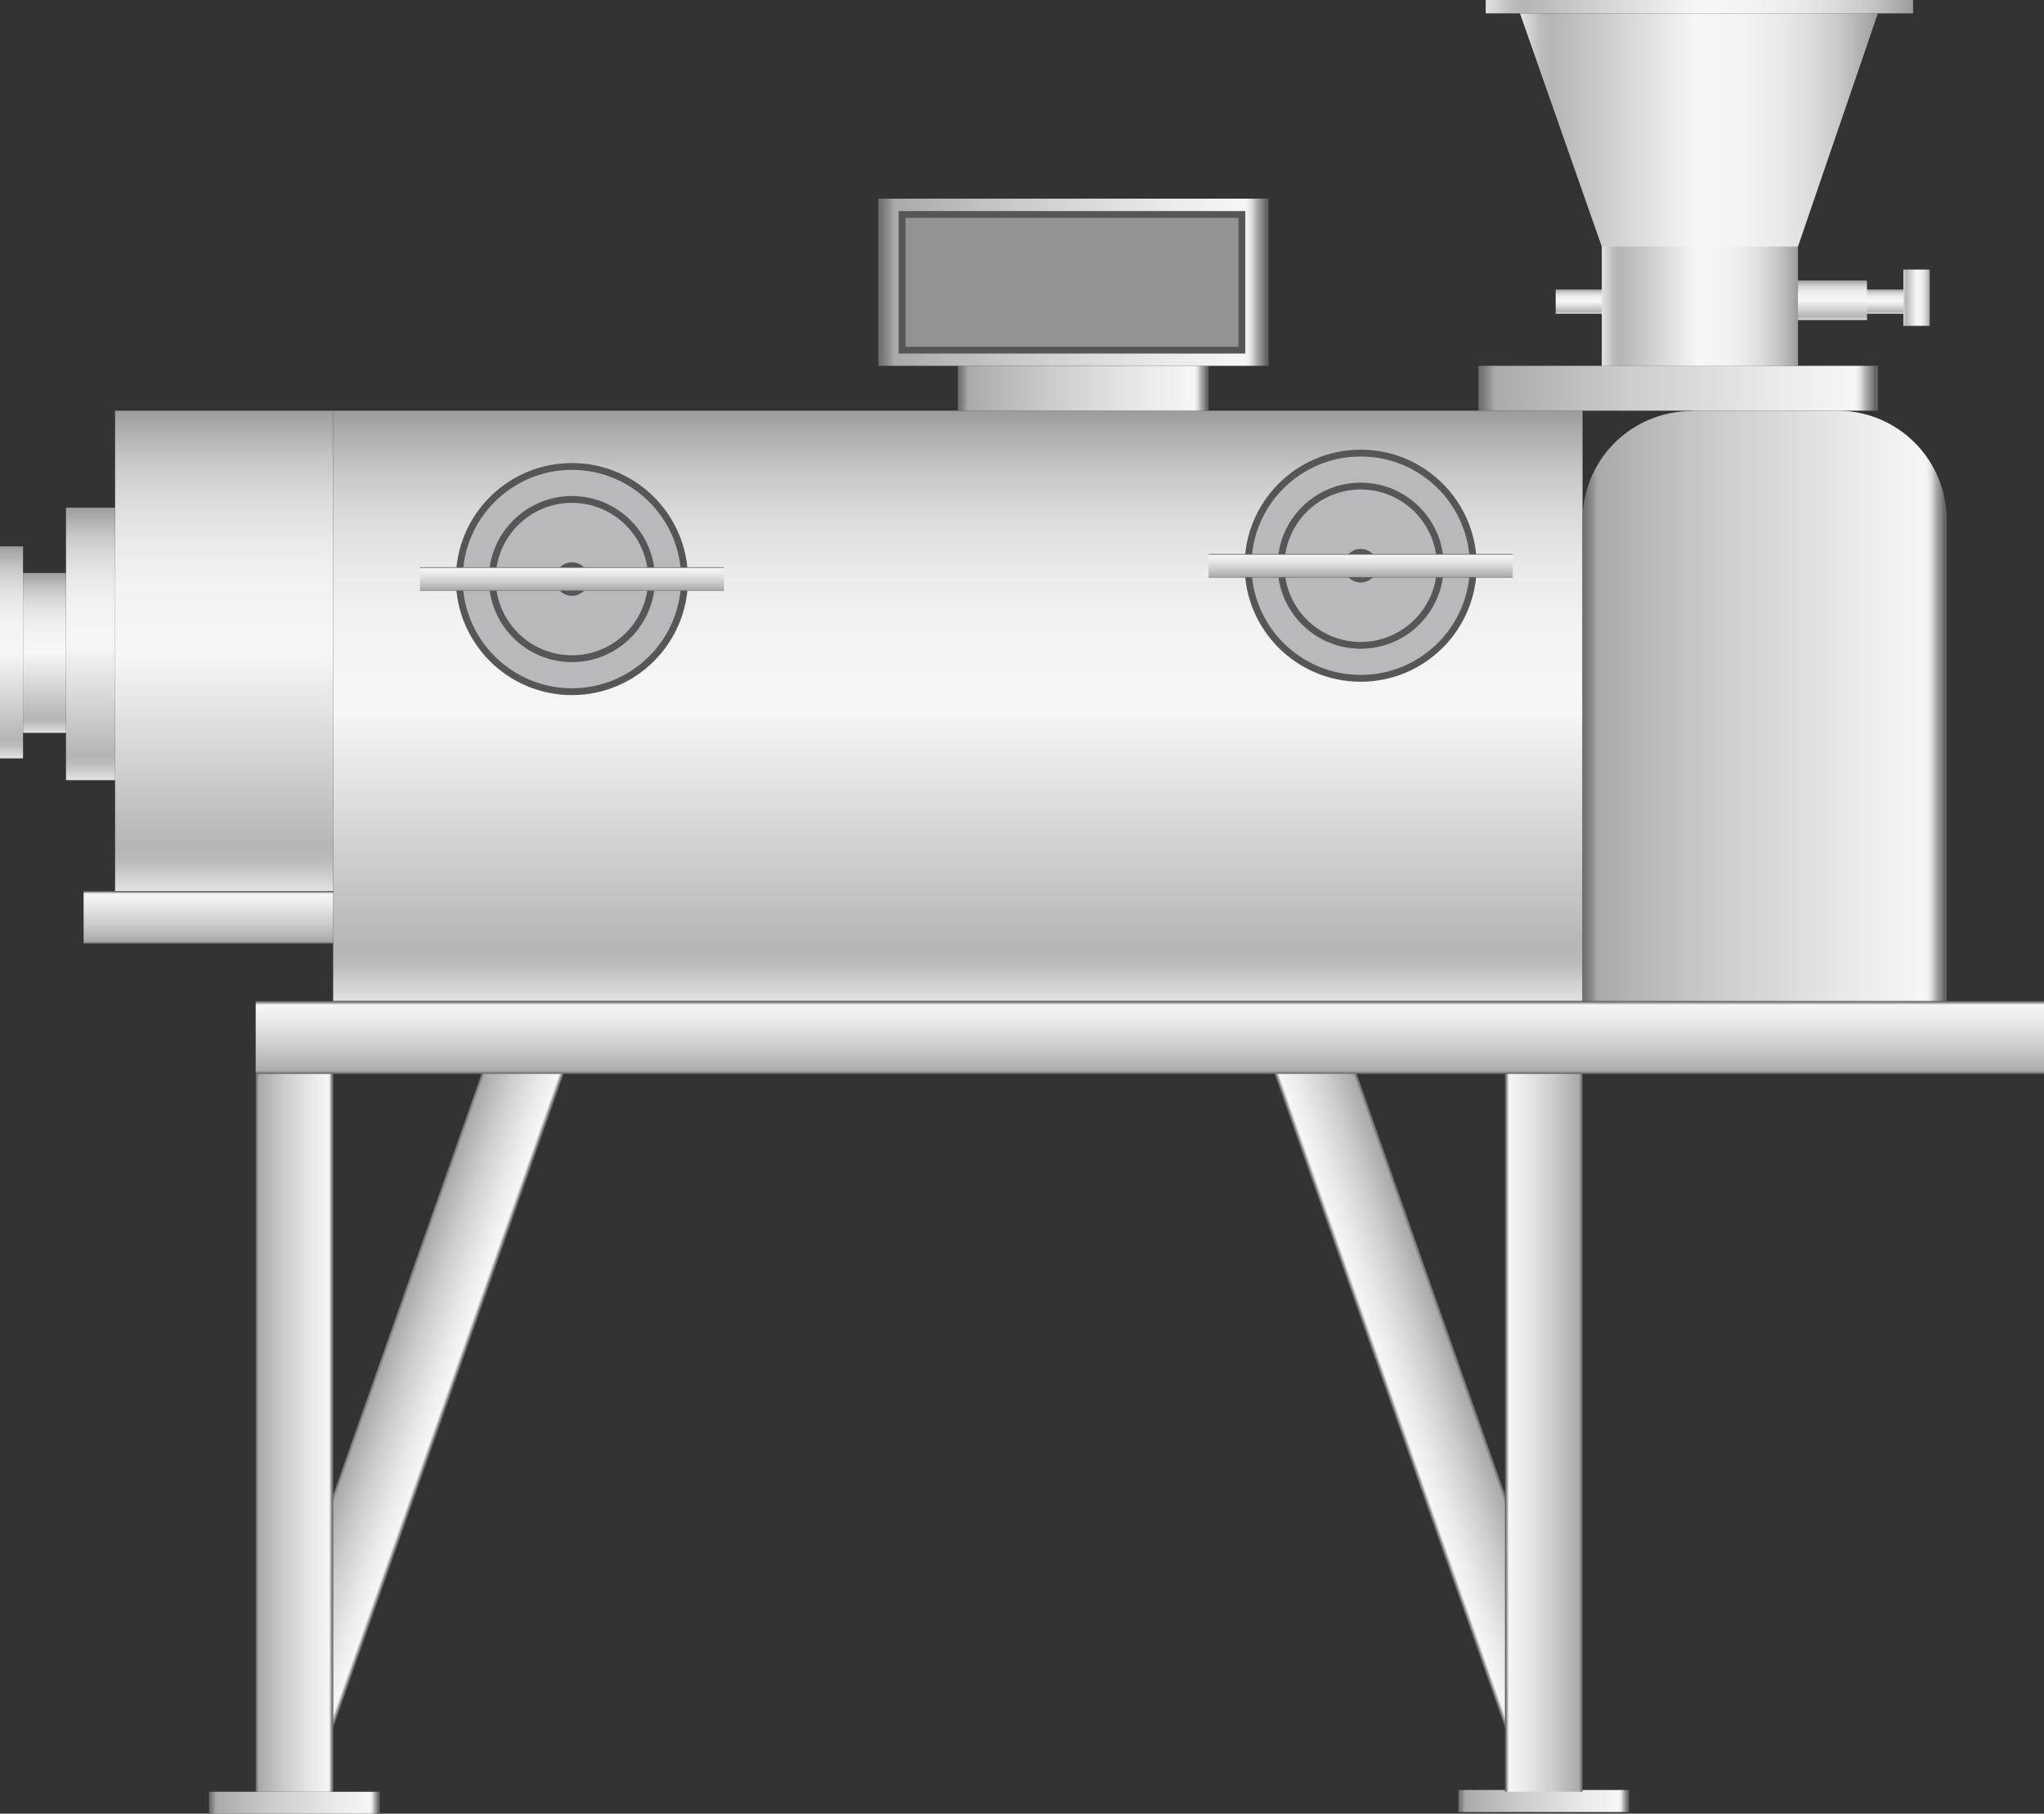 <svg xmlns="http://www.w3.org/2000/svg" xmlns:xlink="http://www.w3.org/1999/xlink" viewBox="0 0 149.89 133.02">
    <rect x="0" y="0" width="149.89" height="133.02" fill="#333333" stroke="none"/>
    <defs>
        <style>
            .cls-1 {
                fill: url(#未命名的渐变_74);
            }

            .cls-2 {
                fill: url(#未命名的渐变_74-2);
            }

            .cls-3 {
                fill: url(#未命名的渐变_105);
            }

            .cls-4 {
                fill: url(#未命名的渐变_74-3);
            }

            .cls-5 {
                fill: url(#未命名的渐变_74-4);
            }

            .cls-6 {
                fill: url(#未命名的渐变_105-2);
            }

            .cls-7 {
                fill: url(#未命名的渐变_74-5);
            }

            .cls-8 {
                fill: #b9b8bc;
            }

            .cls-14,
            .cls-8,
            .cls-9 {
                stroke: #565656;
                stroke-miterlimit: 10;
                stroke-width: 0.5px;
            }

            .cls-9 {
                fill: none;
            }

            .cls-10 {
                fill: url(#未命名的渐变_74-6);
            }

            .cls-11 {
                fill: url(#未命名的渐变_74-7);
            }

            .cls-12 {
                fill: url(#未命名的渐变_74-8);
            }

            .cls-13 {
                fill: url(#未命名的渐变_74-9);
            }

            .cls-14 {
                fill: #939393;
            }

            .cls-15 {
                fill: url(#未命名的渐变_105-3);
            }

            .cls-16 {
                fill: url(#未命名的渐变_74-10);
            }

            .cls-17 {
                fill: url(#未命名的渐变_105-4);
            }

            .cls-18 {
                fill: url(#未命名的渐变_105-5);
            }

            .cls-19 {
                fill: url(#未命名的渐变_105-6);
            }

            .cls-20 {
                fill: url(#未命名的渐变_74-11);
            }

            .cls-21 {
                fill: url(#未命名的渐变_74-12);
            }

            .cls-22 {
                fill: url(#未命名的渐变_74-13);
            }

            .cls-23 {
                fill: url(#未命名的渐变_74-14);
            }

            .cls-24 {
                fill: url(#未命名的渐变_105-7);
            }

            .cls-25 {
                fill: url(#未命名的渐变_105-8);
            }

            .cls-26 {
                fill: url(#未命名的渐变_105-9);
            }

            .cls-27 {
                fill: url(#未命名的渐变_105-10);
            }

            .cls-28 {
                fill: url(#未命名的渐变_105-11);
            }

            .cls-29 {
                opacity: 0.2;
            }
        </style>
        <linearGradient id="未命名的渐变_74" x1="15.33" y1="132.21" x2="27.85" y2="132.21" gradientUnits="userSpaceOnUse">
            <stop offset="0" stop-color="#6b6b6b" />
            <stop offset="0.01" stop-color="#767676" />
            <stop offset="0.03" stop-color="#959595" />
            <stop offset="0.04" stop-color="#aaa" />
            <stop offset="0.37" stop-color="#ccc" />
            <stop offset="0.74" stop-color="#eaeaea" />
            <stop offset="0.94" stop-color="#f6f6f6" />
            <stop offset="0.95" stop-color="#ededed" />
            <stop offset="0.96" stop-color="#d4d4d4" />
            <stop offset="0.97" stop-color="#ababab" />
            <stop offset="0.99" stop-color="#737373" />
            <stop offset="0.99" stop-color="#666" />
        </linearGradient>
        <linearGradient id="未命名的渐变_74-2" x1="106.95" y1="132.09" x2="119.46" y2="132.09" xlink:href="#未命名的渐变_74" />
        <linearGradient id="未命名的渐变_105" x1="126.83" y1="23.01" x2="126.83" y2="21.23" gradientUnits="userSpaceOnUse">
            <stop offset="0" stop-color="#e2e2e2" />
            <stop offset="0.03" stop-color="#d0d0d0" />
            <stop offset="0.06" stop-color="#bcbcbc" />
            <stop offset="0.09" stop-color="#b5b5b5" />
            <stop offset="0.49" stop-color="#f6f6f6" />
            <stop offset="0.63" stop-color="#f3f3f3" />
            <stop offset="0.73" stop-color="#eaeaea" />
            <stop offset="0.82" stop-color="#dbdbdb" />
            <stop offset="0.9" stop-color="#c6c6c6" />
            <stop offset="0.97" stop-color="#aaa" />
            <stop offset="1" stop-color="#9b9b9b" />
        </linearGradient>
        <linearGradient id="未命名的渐变_74-3" x1="55.86" y1="87.74" x2="61.54" y2="87.74"
            gradientTransform="matrix(1, 0, 0, -1, 45.92, 189.6)" xlink:href="#未命名的渐变_74" />
        <linearGradient id="未命名的渐变_74-4" x1="25.06" y1="98.6" x2="30.75" y2="98.6"
            gradientTransform="translate(2.27 3.26)" xlink:href="#未命名的渐变_74" />
        <linearGradient id="未命名的渐变_105-2" x1="70.24" y1="73.42" x2="70.24" y2="30.12" xlink:href="#未命名的渐变_105" />
        <linearGradient id="未命名的渐变_74-5" x1="84.32" y1="78.76" x2="84.32" y2="73.42" xlink:href="#未命名的渐变_74" />
        <linearGradient id="未命名的渐变_74-6" x1="41.94" y1="43.34" x2="41.94" y2="41.6" xlink:href="#未命名的渐变_74" />
        <linearGradient id="未命名的渐变_74-7" x1="99.78" y1="42.36" x2="99.78" y2="40.63" xlink:href="#未命名的渐变_74" />
        <linearGradient id="未命名的渐变_74-8" x1="70.24" y1="28.48" x2="88.63" y2="28.48" xlink:href="#未命名的渐变_74" />
        <linearGradient id="未命名的渐变_74-9" x1="64.41" y1="20.7" x2="93.02" y2="20.7" xlink:href="#未命名的渐变_74" />
        <linearGradient id="未命名的渐变_105-3" x1="16.44" y1="65.35" x2="16.44" y2="30.12" xlink:href="#未命名的渐变_105" />
        <linearGradient id="未命名的渐变_74-10" x1="116.05" y1="51.77" x2="142.78" y2="51.77" xlink:href="#未命名的渐变_74" />
        <linearGradient id="未命名的渐变_105-4" x1="6.64" y1="57.22" x2="6.64" y2="37.23" xlink:href="#未命名的渐变_105" />
        <linearGradient id="未命名的渐变_105-5" x1="3.26" y1="53.75" x2="3.26" y2="42.02" xlink:href="#未命名的渐变_105" />
        <linearGradient id="未命名的渐变_105-6" x1="0.84" y1="55.62" x2="0.84" y2="40.07" xlink:href="#未命名的渐变_105" />
        <linearGradient id="未命名的渐变_74-11" x1="15.28" y1="69.21" x2="15.28" y2="65.35" xlink:href="#未命名的渐变_74" />
        <linearGradient id="未命名的渐变_74-12" x1="18.75" y1="105.08" x2="24.43" y2="105.08" xlink:href="#未命名的渐变_74" />
        <linearGradient id="未命名的渐变_74-13" x1="51.4" y1="105.08" x2="57.08" y2="105.08"
            gradientTransform="matrix(1, 0, 0, -1, 58.97, 210.17)" xlink:href="#未命名的渐变_74" />
        <linearGradient id="未命名的渐变_74-14" x1="108.41" y1="28.48" x2="137.71" y2="28.48" xlink:href="#未命名的渐变_74" />
        <linearGradient id="未命名的渐变_105-7" x1="117.46" y1="22.43" x2="131.85" y2="22.43" xlink:href="#未命名的渐变_105" />
        <linearGradient id="未命名的渐变_105-8" x1="111.46" y1="9.53" x2="137.71" y2="9.53" xlink:href="#未命名的渐变_105" />
        <linearGradient id="未命名的渐变_105-9" x1="108.95" y1="0.49" x2="140.29" y2="0.49" xlink:href="#未命名的渐变_105" />
        <linearGradient id="未命名的渐变_105-10" x1="134.38" y1="23.47" x2="134.38" y2="20.57" xlink:href="#未命名的渐变_105" />
        <linearGradient id="未命名的渐变_105-11" x1="139.58" y1="21.83" x2="141.51" y2="21.83" xlink:href="#未命名的渐变_105" />
    </defs>
    <title>Centrifugal type sifter(离心式筛)</title>
    <g id="图层_2" data-name="图层 2">
        <g id="图层_55" data-name="图层 55">
            <g id="Centrifugal_type_sifter_离心式筛_" data-name="Centrifugal type sifter(离心式筛)">
                <rect class="cls-1" x="15.33" y="131.41" width="12.51" height="1.62" />
                <rect class="cls-2" x="106.95" y="131.28" width="12.51" height="1.62" />
                <rect class="cls-3" x="114.08" y="21.23" width="25.5" height="1.78" />
                <rect class="cls-4" x="101.77" y="75.54" width="5.69" height="52.65"
                    transform="translate(237.15 163.14) rotate(160.58)" />
                <rect class="cls-5" x="27.34" y="75.54" width="5.69" height="52.65"
                    transform="translate(35.58 -4.24) rotate(19.42)" />
                <rect class="cls-6" x="24.43" y="30.12" width="91.62" height="43.3" />
                <rect class="cls-7" x="18.75" y="73.42" width="131.14" height="5.34" />
                <circle class="cls-8" cx="41.94" cy="42.47" r="8.26" />
                <circle class="cls-8" cx="41.94" cy="42.47" r="5.84" />
                <circle class="cls-9" cx="41.94" cy="42.47" r="0.98" />
                <rect class="cls-10" x="30.79" y="41.6" width="22.3" height="1.73" />
                <circle class="cls-8" cx="99.78" cy="41.49" r="8.26" />
                <circle class="cls-8" cx="99.78" cy="41.49" r="5.84" />
                <circle class="cls-9" cx="99.78" cy="41.49" r="0.98" />
                <rect class="cls-11" x="88.63" y="40.63" width="22.3" height="1.73" />
                <rect class="cls-12" x="70.24" y="26.83" width="18.38" height="3.29" />
                <rect class="cls-13" x="64.41" y="14.57" width="28.61" height="12.26" />
                <rect class="cls-14" x="66.15" y="15.73" width="24.92" height="9.95" />
                <rect class="cls-15" x="8.44" y="30.12" width="15.99" height="35.23" />
                <path class="cls-16"
                    d="M124.09,30.12h10.66a8,8,0,0,1,8,8V73.42a0,0,0,0,1,0,0H116.05a0,0,0,0,1,0,0V38.15a8,8,0,0,1,8-8Z" />
                <rect class="cls-17" x="4.84" y="37.23" width="3.6" height="19.99" />
                <rect class="cls-18" x="1.69" y="42.02" width="3.15" height="11.73" />
                <rect class="cls-19" y="40.07" width="1.69" height="15.55" />
                <rect class="cls-20" x="6.13" y="65.35" width="18.3" height="3.86" />
                <rect class="cls-21" x="18.75" y="78.76" width="5.69" height="52.65" />
                <rect class="cls-22" x="110.36" y="78.76" width="5.69" height="52.65"
                    transform="translate(226.41 210.17) rotate(180)" />
                <rect class="cls-23" x="108.41" y="26.83" width="29.3" height="3.29" />
                <rect class="cls-24" x="117.46" y="18.04" width="14.39" height="8.8" />
                <polygon class="cls-25" points="131.85 18.08 117.46 18.08 111.46 0.98 137.71 0.98 131.85 18.08" />
                <rect class="cls-26" x="108.95" width="31.34" height="0.98" />
                <rect class="cls-27" x="131.85" y="20.57" width="5.06" height="2.9" />
                <rect class="cls-28" x="139.58" y="19.77" width="1.93" height="4.13" />
                
            </g>
        </g>
    </g>
</svg>